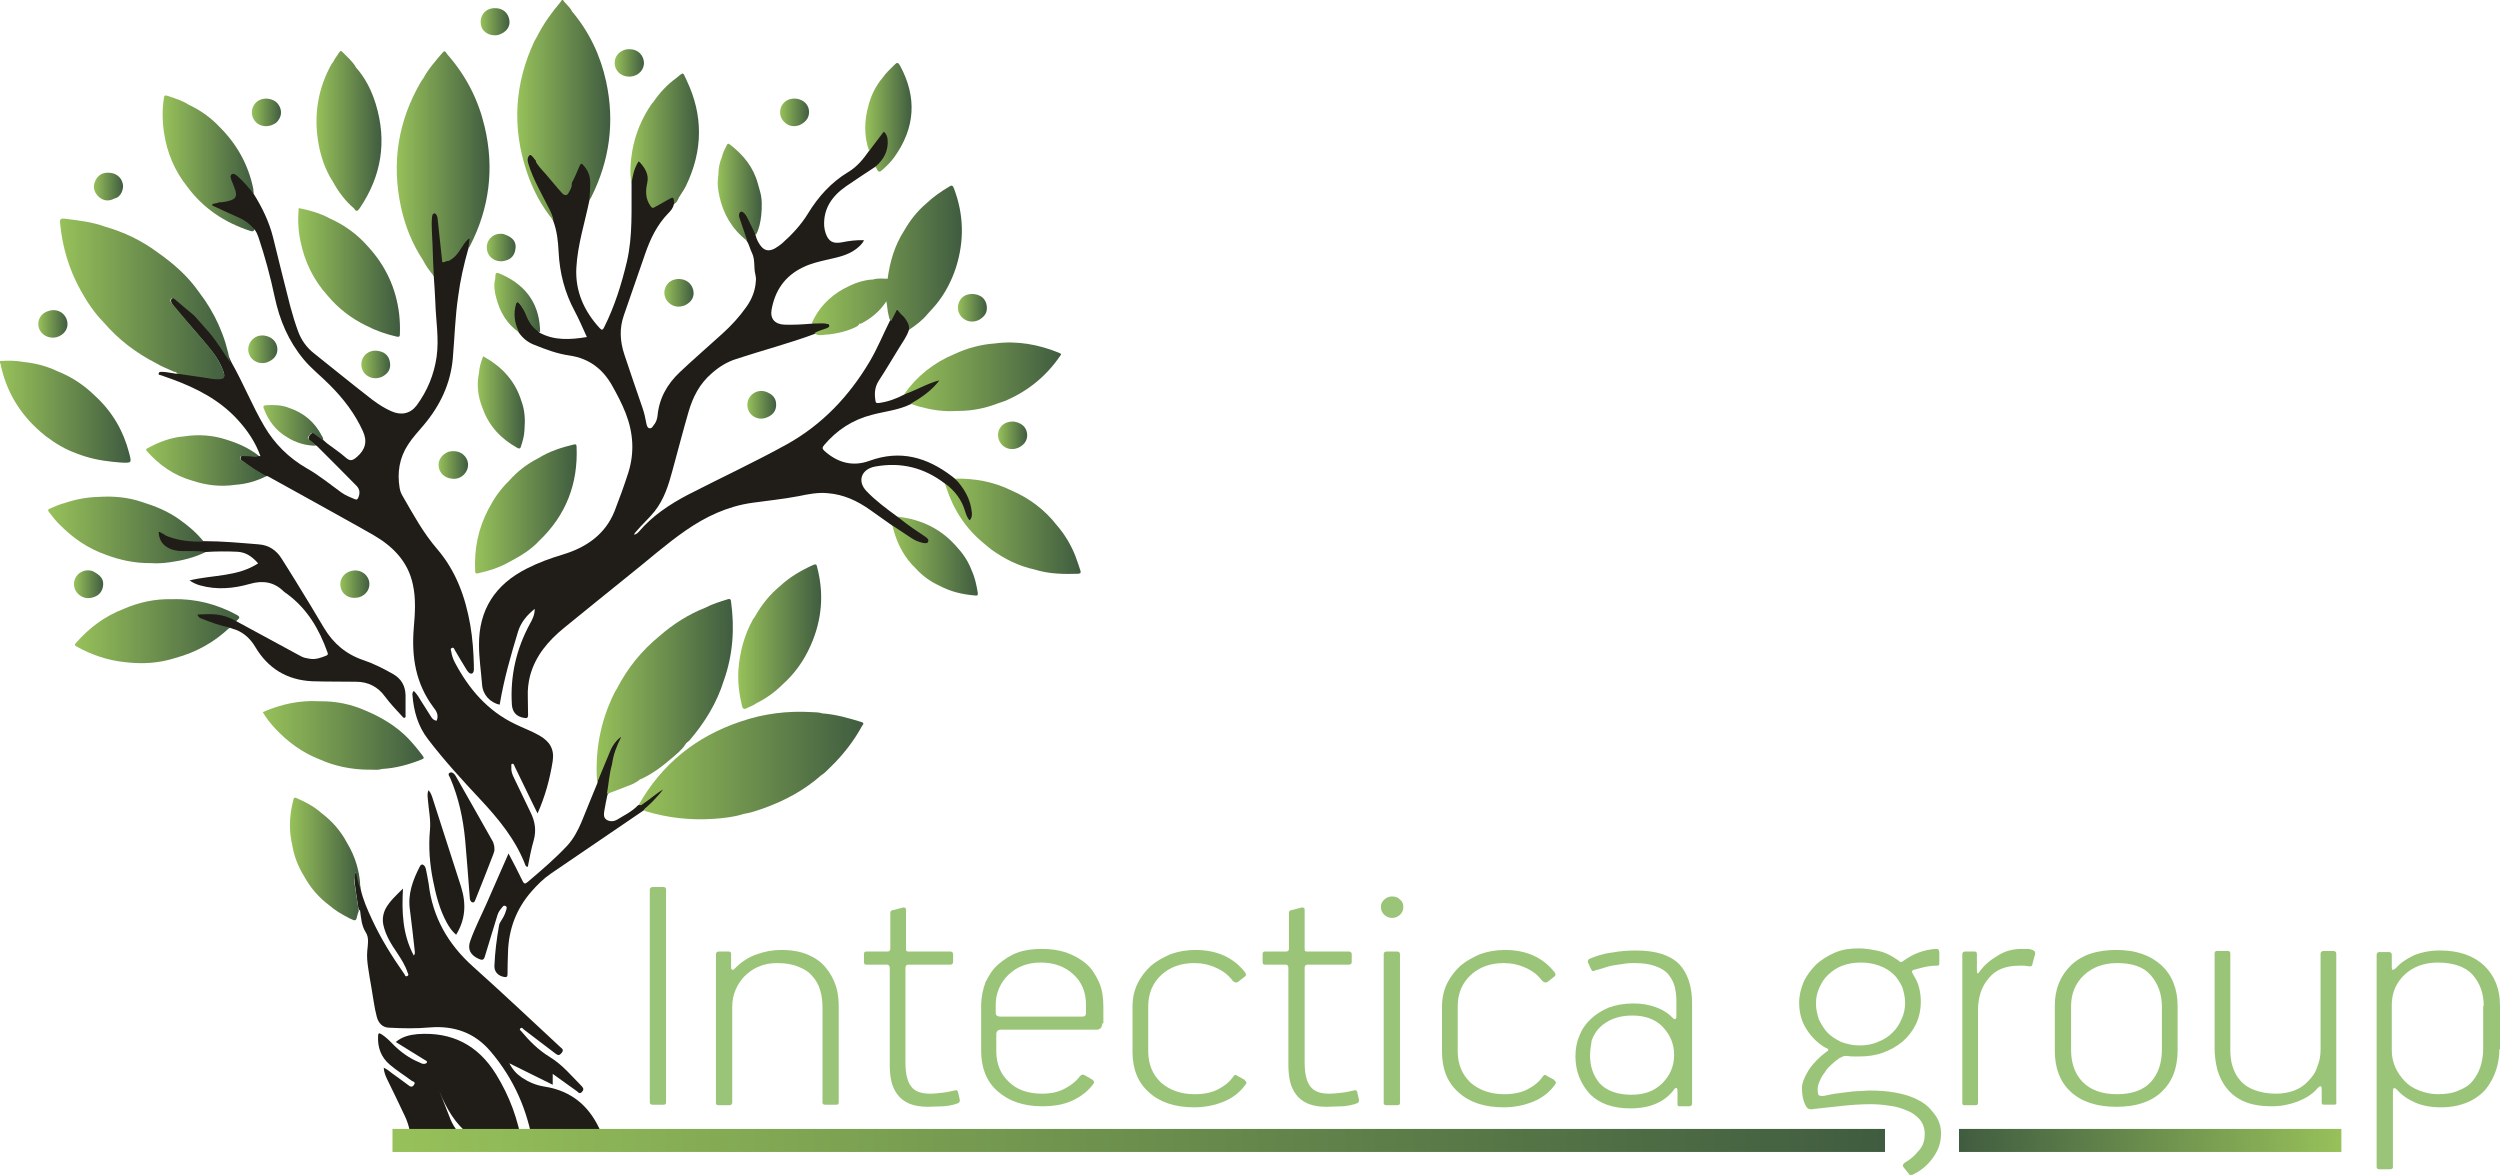 <svg width="200" height="94" viewBox="0 0 200 94" fill="none" xmlns="http://www.w3.org/2000/svg">
<path d="M42.903 12.889C43.601 13.719 44.32 14.549 45.019 15.379C45.204 15.597 45.347 15.597 45.45 15.32C45.532 15.142 45.594 14.944 45.676 14.766C45.779 14.193 46.067 13.699 46.334 13.185C46.457 12.928 46.642 13.066 46.765 13.205C47.094 13.561 47.279 13.976 47.32 14.45C47.361 14.984 47.361 15.498 47.156 16.012C46.786 17.811 46.211 19.57 46.108 21.408C46.005 23.267 46.704 24.868 47.977 26.251C48.162 26.449 48.224 26.39 48.327 26.192C49.169 24.512 49.724 22.733 50.155 20.914C50.628 18.858 50.505 16.763 50.525 14.687C50.464 14.134 50.587 13.6 50.875 13.106C51.039 12.849 51.121 12.809 51.327 13.027C51.758 13.501 52.025 14.035 51.861 14.707C51.737 15.241 51.717 15.755 51.984 16.249C52.046 16.368 52.107 16.506 52.292 16.506C52.683 16.328 53.032 16.071 53.422 15.873C53.566 15.794 53.731 15.636 53.874 15.794C53.998 15.933 54.08 16.13 53.916 16.328C53.854 16.625 53.669 16.862 53.464 17.059C52.559 17.988 52.025 19.115 51.614 20.301C51.039 21.942 50.484 23.583 49.909 25.224C49.539 26.271 49.601 27.319 49.95 28.367C50.423 29.79 50.916 31.233 51.409 32.656C51.553 33.071 51.635 33.486 51.717 33.921C51.758 34.06 51.779 34.218 51.943 34.257C52.128 34.297 52.21 34.139 52.292 34.02C52.477 33.803 52.559 33.566 52.6 33.289C52.724 31.885 53.361 30.739 54.388 29.77C55.498 28.722 56.669 27.714 57.799 26.686C58.518 26.034 59.155 25.342 59.71 24.551C60.162 23.919 60.429 23.227 60.47 22.456C60.49 22.298 60.47 22.14 60.429 21.962C60.285 21.408 60.429 20.796 60.162 20.242C59.997 19.926 59.936 19.55 59.73 19.254C59.401 18.661 59.196 18.028 59.032 17.376C58.99 17.198 59.011 17 59.175 16.901C59.381 16.783 59.545 16.941 59.627 17.079C59.997 17.613 60.306 18.186 60.449 18.819C60.511 19.096 60.634 19.352 60.799 19.59C61.107 20.044 61.477 20.143 61.97 19.886C62.175 19.768 62.381 19.629 62.566 19.471C63.367 18.759 64.086 17.988 64.641 17.079C65.463 15.735 66.49 14.588 67.867 13.758C68.565 13.343 69.079 12.711 69.531 12.058C69.716 11.544 70.147 11.169 70.435 10.714C70.497 10.615 70.579 10.497 70.743 10.516C70.928 10.576 70.99 10.734 71.051 10.892C71.298 11.584 70.846 12.889 70.23 13.284C70.168 13.323 70.106 13.343 70.024 13.343C69.243 13.857 68.463 14.371 67.682 14.905C66.552 15.695 65.853 16.704 65.935 18.107C65.956 18.305 65.997 18.503 66.059 18.68C66.285 19.313 66.634 19.511 67.312 19.392C67.908 19.273 68.483 19.194 69.12 19.214C68.976 19.53 68.73 19.728 68.483 19.926C67.826 20.42 67.045 20.578 66.264 20.756C65.566 20.914 64.867 21.072 64.23 21.389C62.751 22.1 61.99 23.286 61.723 24.789C61.6 25.52 62.011 25.955 62.792 25.975C63.49 25.994 64.209 25.955 64.908 25.896C65.36 25.738 65.833 25.757 66.285 25.896C66.511 26.113 66.326 26.251 66.141 26.35C65.853 26.508 65.504 26.568 65.196 26.706C63.12 27.477 60.983 28.03 58.888 28.722C58.148 28.96 57.511 29.355 56.936 29.869C55.97 30.699 55.436 31.747 55.087 32.933C54.635 34.495 54.224 36.076 53.792 37.657C53.484 38.804 53.135 39.931 52.374 40.899C51.922 41.473 51.368 41.947 50.895 42.52C50.834 42.599 50.751 42.659 50.731 42.777C50.916 42.738 51.039 42.619 51.142 42.501C52.21 41.255 53.546 40.366 55.005 39.595C57.655 38.231 60.347 36.985 62.956 35.542C65.791 33.961 67.928 31.688 69.552 28.96C70.189 27.892 70.641 26.765 71.195 25.658C71.339 25.421 71.421 25.144 71.565 24.907C71.668 24.729 71.791 24.71 71.935 24.848C72.099 25.006 72.264 25.144 72.407 25.322C72.633 25.639 72.921 25.935 72.716 26.39C72.551 26.924 72.202 27.378 71.914 27.853C71.38 28.722 70.867 29.592 70.312 30.442C69.963 30.976 69.942 31.51 70.045 32.103C70.086 32.281 70.189 32.241 70.312 32.241C71.031 32.142 71.688 31.905 72.325 31.569C72.921 31.154 73.64 30.956 74.277 30.64C74.462 30.541 74.647 30.462 74.853 30.403C74.955 30.363 75.079 30.324 75.161 30.422C75.243 30.541 75.161 30.64 75.079 30.739C74.709 31.154 74.277 31.529 73.805 31.846C73.496 32.043 73.229 32.281 72.839 32.34C71.873 32.814 70.764 32.913 69.736 33.19C68.195 33.585 66.942 34.416 65.935 35.602C65.791 35.779 65.75 35.878 65.935 36.056C66.983 37.005 68.195 37.361 69.552 36.867C72.038 35.957 74.174 36.59 76.168 38.112C76.25 38.171 76.332 38.25 76.414 38.31C77.257 38.922 77.606 39.812 77.811 40.761C77.852 40.998 77.914 41.216 77.791 41.453C77.668 41.71 77.524 41.73 77.339 41.492C77.236 41.354 77.174 41.196 77.133 41.038C76.928 40.286 76.558 39.654 75.962 39.12C75.818 38.982 75.716 38.824 75.592 38.685C73.948 37.42 72.099 36.946 70.024 37.321C68.915 37.519 68.545 38.488 69.326 39.298C70.065 40.069 70.928 40.702 71.791 41.334C71.956 41.394 72.12 41.473 72.264 41.591C72.818 42.026 73.414 42.421 73.99 42.817C74.174 42.955 74.421 43.093 74.298 43.35C74.174 43.608 73.887 43.509 73.64 43.469C73.312 43.39 73.003 43.232 72.736 43.034C72.284 42.698 71.73 42.501 71.38 42.046C70.784 41.631 70.189 41.196 69.593 40.781C68.586 40.069 67.497 39.555 66.223 39.456C65.422 39.377 64.641 39.535 63.881 39.694C62.648 39.931 61.395 40.049 60.162 40.227C58.21 40.504 56.484 41.314 54.881 42.421C53.279 43.528 51.82 44.833 50.299 46.039C48.553 47.442 46.827 48.846 45.101 50.249C43.848 51.277 42.841 52.463 42.409 54.045C42.266 54.598 42.204 55.152 42.224 55.725C42.245 56.2 42.224 56.694 42.245 57.168C42.266 57.445 42.122 57.484 41.896 57.425C41.32 57.326 40.992 56.971 40.95 56.377C40.807 54.084 41.3 51.93 42.389 49.913C42.594 49.558 42.779 49.182 42.779 48.708C42.142 49.221 41.67 49.795 41.444 50.526C40.868 52.424 40.314 54.341 39.985 56.318C39.985 56.338 39.964 56.358 39.964 56.377C39.225 56.2 38.629 55.606 38.567 54.776C38.485 53.709 38.321 52.661 38.321 51.594C38.3 48.806 39.594 46.77 42.142 45.485C43.067 45.011 44.053 44.655 45.039 44.359C46.93 43.785 48.429 42.738 49.169 40.88C49.56 39.871 49.929 38.863 50.258 37.835C50.772 36.214 50.669 34.633 50.053 33.051C49.745 32.261 49.354 31.529 48.943 30.798C48.203 29.513 47.135 28.683 45.594 28.446C44.587 28.307 43.642 27.951 42.718 27.576C42.204 27.378 41.813 27.042 41.505 26.607C40.93 25.915 40.909 25.144 41.156 24.334C41.361 24.077 41.403 24.077 41.608 24.314C41.793 24.532 41.937 24.769 42.06 25.026C42.286 25.56 42.533 26.073 43.026 26.429C43.087 26.469 43.087 26.548 43.149 26.607C44.341 27.26 45.615 27.18 46.95 26.963C46.621 26.251 46.334 25.56 45.984 24.907C45.183 23.425 44.772 21.843 44.69 20.163C44.649 19.333 44.567 18.483 44.258 17.672C43.848 16.644 43.231 15.695 42.759 14.687C42.512 14.173 42.327 13.62 42.142 13.066C42.142 13.047 42.122 13.027 42.122 13.007C42.06 12.75 42.163 12.434 42.348 12.394C42.594 12.355 42.697 12.572 42.82 12.73C42.882 12.77 42.903 12.829 42.903 12.889Z" fill="#201C17"/>
<path d="M25.868 35.206C25.971 35.285 26.053 35.384 26.156 35.463C26.649 35.839 27.163 36.175 27.615 36.57C27.985 36.906 28.17 36.886 28.56 36.55C29.238 35.957 29.402 35.305 29.032 34.495C28.396 33.091 27.471 31.885 26.361 30.778C25.683 30.086 24.903 29.493 24.286 28.742C23.074 27.279 22.375 25.619 21.985 23.8C21.636 22.16 21.204 20.538 20.67 18.957C20.588 18.74 20.506 18.522 20.341 18.344C20.321 18.344 20.28 18.325 20.28 18.325C19.499 17.494 18.369 17.237 17.403 16.723C17.239 16.625 16.93 16.605 16.951 16.367C16.972 16.13 17.28 16.19 17.465 16.13C17.485 16.13 17.506 16.11 17.526 16.11C17.814 16.071 18.102 16.032 18.389 15.952C18.759 15.834 18.862 15.636 18.759 15.28C18.677 14.964 18.513 14.668 18.43 14.351C18.389 14.173 18.369 13.995 18.533 13.877C18.698 13.758 18.882 13.857 19.006 13.976C19.519 14.43 20.012 14.885 20.3 15.518C20.978 16.605 21.533 17.751 21.841 18.977C22.293 20.815 22.745 22.654 23.218 24.492C23.403 25.184 23.608 25.856 23.855 26.528C24.122 27.24 24.553 27.833 25.17 28.307C26.711 29.533 28.231 30.778 29.793 31.984C30.265 32.34 30.758 32.656 31.293 32.893C32.073 33.249 32.813 33.111 33.327 32.439C34.19 31.272 34.724 29.968 34.929 28.544C35.135 27.082 34.868 25.639 34.827 24.195C34.806 23.504 34.745 22.812 34.703 22.12C34.539 21.744 34.56 21.329 34.56 20.934C34.498 19.886 34.477 18.858 34.416 17.811C34.395 17.633 34.457 17.455 34.498 17.297C34.539 17.158 34.601 17.04 34.765 17.04C34.909 17.04 35.012 17.139 35.053 17.277C35.176 17.554 35.155 17.85 35.197 18.147C35.279 18.918 35.361 19.689 35.443 20.44C35.464 20.598 35.402 20.815 35.69 20.835C36.101 20.776 36.347 20.499 36.573 20.202C36.779 19.945 36.943 19.689 37.128 19.412C37.21 19.313 37.292 19.194 37.395 19.115C37.457 19.076 37.518 19.036 37.6 19.056C37.662 19.096 37.662 19.174 37.662 19.254C37.642 19.491 37.518 19.708 37.457 19.926C37.107 21.171 36.82 22.416 36.655 23.701C36.409 25.342 36.368 27.022 36.224 28.683C36.039 30.699 35.217 32.439 33.902 34C33.471 34.514 33.019 34.989 32.649 35.562C31.95 36.629 31.765 37.796 31.971 39.041C32.012 39.278 32.094 39.496 32.217 39.693C33.06 41.156 33.861 42.639 34.991 43.944C36.491 45.703 37.231 47.778 37.621 49.992C37.806 51.08 37.888 52.187 37.909 53.274C37.909 53.333 37.909 53.392 37.909 53.452C37.929 53.63 37.888 53.847 37.744 53.887C37.58 53.926 37.436 53.748 37.333 53.59C37.005 53.056 36.696 52.542 36.388 52.009C36.347 51.93 36.306 51.772 36.162 51.831C35.998 51.89 36.08 52.028 36.101 52.127C36.142 52.424 36.244 52.72 36.388 52.997C37.498 55.092 38.977 56.852 41.196 57.919C41.833 58.236 42.511 58.473 43.128 58.828C43.97 59.303 44.36 59.916 44.217 60.884C43.99 62.308 43.621 63.691 43.004 65.075C42.819 64.68 42.634 64.344 42.47 63.988C42.039 63.098 41.607 62.209 41.176 61.319C41.135 61.24 41.114 61.082 40.991 61.102C40.847 61.122 40.929 61.28 40.908 61.379C40.888 61.636 40.95 61.853 41.052 62.09C41.525 63.039 41.956 64.008 42.429 64.957C42.799 65.688 42.922 66.419 42.696 67.23C42.491 67.922 42.367 68.633 42.224 69.345C42.059 69.345 42.039 69.226 41.998 69.127C41.217 67.131 39.881 65.51 38.422 63.948C36.964 62.387 35.525 60.825 34.231 59.125C33.429 58.077 33.101 56.891 32.998 55.626C32.977 55.508 32.998 55.389 33.101 55.27C33.347 55.508 33.512 55.784 33.676 56.061C33.943 56.476 34.21 56.891 34.477 57.326C34.58 57.504 34.703 57.623 34.929 57.662C35.114 57.247 34.929 56.891 34.683 56.595C33.245 54.677 32.916 52.542 33.101 50.249C33.203 49.063 33.286 47.877 33.019 46.711C32.628 44.932 31.457 43.726 29.895 42.817C28.17 41.828 26.423 40.88 24.697 39.911C23.608 39.298 22.499 38.705 21.41 38.092C21.163 38.112 20.999 37.954 20.814 37.855C20.321 37.598 19.889 37.262 19.437 36.926C19.314 36.847 19.191 36.748 19.252 36.59C19.314 36.412 19.478 36.412 19.643 36.392C20.054 36.353 20.424 36.491 20.834 36.491C20.444 35.384 19.787 34.415 18.985 33.546C17.547 31.984 15.698 31.035 13.684 30.304C13.417 30.205 13.15 30.126 12.903 30.027C12.821 29.988 12.657 30.027 12.698 29.869C12.718 29.73 12.862 29.75 12.965 29.75C13.294 29.75 13.581 29.829 13.91 29.869C14.013 29.889 14.136 29.908 14.239 29.908C14.753 29.81 15.225 29.968 15.718 30.027C16.253 30.086 16.787 30.165 17.3 30.244C17.383 30.264 17.465 30.264 17.547 30.264C17.896 30.244 17.999 30.126 17.896 29.79C17.691 29.197 17.383 28.643 16.992 28.149C16.068 26.983 15.04 25.856 14.075 24.729C13.951 24.591 13.828 24.433 13.746 24.275C13.684 24.136 13.623 23.998 13.766 23.879C13.91 23.761 14.075 23.84 14.198 23.939C14.691 24.373 15.225 24.769 15.698 25.223C16.622 26.172 17.465 27.2 18.163 28.307C18.307 28.544 18.43 28.762 18.533 29.019C19.478 30.679 20.177 32.458 21.143 34.099C21.965 35.503 23.095 36.629 24.533 37.46C25.519 38.013 26.402 38.745 27.307 39.397C27.635 39.634 28.005 39.773 28.375 39.931C28.56 40.01 28.601 39.931 28.663 39.812C28.806 39.476 28.806 39.16 28.519 38.863C27.471 37.796 26.423 36.748 25.355 35.681C25.17 35.602 25.047 35.424 24.861 35.325C24.636 35.167 24.636 34.989 24.8 34.791C24.964 34.574 25.149 34.574 25.355 34.712C25.457 34.87 25.704 34.989 25.868 35.206Z" fill="#201C17"/>
<path d="M28.848 71.104C29.033 71.954 29.382 72.745 29.752 73.536C30.471 75.097 31.375 76.541 32.361 77.944C32.403 78.023 32.423 78.162 32.587 78.082C32.731 78.003 32.649 77.904 32.608 77.806C32.423 77.232 32.094 76.719 31.766 76.224C31.293 75.532 30.861 74.841 30.677 74.03C30.574 73.575 30.636 73.121 30.841 72.706C31.17 72.093 31.683 71.638 32.238 71.085C32.135 72.963 32.197 74.742 33.101 76.442C33.224 76.303 33.183 76.204 33.183 76.106C33.06 74.999 32.937 73.892 32.793 72.785C32.608 71.539 33.019 70.413 33.594 69.306C33.635 69.227 33.718 69.128 33.82 69.167C33.964 69.227 34.026 69.365 34.067 69.503C34.149 69.899 34.231 70.314 34.293 70.709C34.601 73.338 35.813 75.513 37.847 77.331C40.21 79.446 42.511 81.621 44.833 83.775C44.977 83.894 45.121 83.993 44.936 84.23C44.751 84.448 44.648 84.448 44.443 84.29C43.6 83.637 42.737 83.005 41.895 82.352C41.833 82.293 41.751 82.155 41.628 82.273C41.525 82.372 41.648 82.431 41.71 82.51C42.368 83.301 43.087 84.013 43.991 84.566C44.998 85.179 45.737 86.088 46.559 86.919C46.703 87.077 46.703 87.215 46.539 87.373C46.354 87.551 46.251 87.373 46.148 87.294C45.511 86.84 44.874 86.385 44.217 85.91C44.217 86.207 44.217 86.464 44.217 86.78C43.046 86.207 41.936 85.653 40.745 85.061C41.012 85.574 41.34 85.93 41.751 86.207C42.285 86.563 42.881 86.82 43.518 86.919C45.861 87.274 47.278 88.638 48.121 90.674C48.244 90.971 48.367 91.287 48.491 91.584C48.511 91.623 48.511 91.663 48.47 91.702C48.367 91.762 48.244 91.781 48.121 91.781C47.011 91.781 45.902 91.801 44.792 91.781C44.237 91.801 43.683 91.781 43.128 91.781C42.943 91.781 42.758 91.801 42.655 91.604C42.203 88.816 41.114 86.306 39.245 84.112C37.991 82.629 36.347 82.036 34.395 82.194C33.307 82.293 32.197 82.273 31.108 82.214C30.574 82.194 30.266 81.819 30.142 81.344C29.937 80.573 29.855 79.782 29.711 78.992C29.608 78.458 29.526 77.904 29.444 77.371C29.382 76.936 29.341 76.521 29.382 76.066C29.423 75.572 29.547 75.018 29.259 74.584C28.91 74.03 28.889 73.437 28.807 72.844C28.663 72.765 28.663 72.607 28.642 72.468C28.54 71.856 28.457 71.223 28.375 70.61C28.375 70.531 28.355 70.452 28.375 70.373C28.416 70.156 28.293 69.918 28.519 69.74C28.725 69.839 28.704 70.037 28.725 70.195C28.725 70.492 28.807 70.808 28.848 71.104Z" fill="#201C17"/>
<path d="M32.855 91.584C32.896 90.773 32.731 90.002 32.382 89.271C31.91 88.282 31.437 87.274 30.944 86.286C30.821 86.009 30.718 85.752 30.697 85.416C30.964 85.535 31.17 85.713 31.375 85.871C31.807 86.187 32.238 86.484 32.649 86.8C32.814 86.938 32.978 87.017 33.122 86.78C33.286 86.543 33.019 86.523 32.937 86.464C32.362 86.029 31.745 85.653 31.19 85.179C30.471 84.566 30.204 83.795 30.245 82.886C30.245 82.649 30.328 82.609 30.533 82.748C30.862 82.965 31.129 83.222 31.396 83.499C32.012 84.131 32.731 84.665 33.574 85.001C33.656 85.041 33.718 85.08 33.8 85.1C33.923 85.12 34.087 85.12 34.149 85.001C34.211 84.882 34.046 84.843 33.964 84.784C33.204 84.309 32.444 83.855 31.663 83.36C32.177 82.925 32.773 82.787 33.41 82.728C36.183 82.53 38.258 83.637 39.676 85.93C40.765 87.689 41.464 89.587 41.772 91.603C41.731 91.722 41.608 91.762 41.505 91.762C40.889 91.762 40.272 91.841 39.676 91.702C39.101 91.485 38.464 91.406 37.95 91.07C36.738 90.279 35.978 89.152 35.403 87.887C35.218 87.472 35.074 87.057 34.868 86.662C35.053 87.017 35.197 87.393 35.341 87.769C35.587 88.362 35.793 88.955 36.039 89.548C36.348 90.279 36.841 90.872 37.498 91.347C37.621 91.426 37.868 91.485 37.704 91.742C37.56 91.821 37.395 91.801 37.231 91.801C35.937 91.801 34.642 91.801 33.348 91.801C33.204 91.762 32.957 91.821 32.855 91.584Z" fill="#201C17"/>
<path d="M18.903 49.696C20.629 50.625 22.355 51.574 24.081 52.503C24.287 52.621 24.533 52.661 24.78 52.701C25.252 52.78 25.684 52.621 26.115 52.444C26.259 52.384 26.238 52.305 26.197 52.187C25.54 50.348 24.595 48.708 22.951 47.502C22.869 47.442 22.766 47.383 22.684 47.304C21.924 46.553 21.02 46.414 19.992 46.711C18.677 47.087 17.342 47.205 16.006 46.83C15.719 46.751 15.451 46.632 15.164 46.434C17.013 45.98 18.985 46.157 20.65 45.07C20.218 44.576 19.705 44.181 19.006 44.141C18.164 44.102 17.301 44.102 16.458 44.161C15.575 44.2 14.691 44.279 13.808 44.062C13.212 43.904 12.822 43.528 12.637 42.955C12.595 42.817 12.493 42.639 12.637 42.52C12.78 42.402 12.924 42.54 13.068 42.599C13.89 43.074 14.815 43.133 15.739 43.192C15.924 43.212 16.109 43.192 16.273 43.291C17.753 43.291 19.212 43.429 20.691 43.548C21.513 43.607 22.109 44.023 22.52 44.675C22.91 45.268 23.28 45.901 23.67 46.513C24.43 47.759 25.191 48.984 25.93 50.249C26.67 51.475 27.677 52.345 29.095 52.819C29.916 53.096 30.677 53.491 31.416 53.906C32.094 54.282 32.423 54.855 32.444 55.606C32.444 56.14 32.444 56.654 32.444 57.188C32.444 57.267 32.485 57.386 32.361 57.425C32.259 57.445 32.218 57.346 32.156 57.287C31.683 56.773 31.211 56.279 30.8 55.725C30.245 54.954 29.464 54.539 28.478 54.539C27.307 54.519 26.136 54.539 24.965 54.499C22.951 54.401 21.451 53.471 20.444 51.791C20.075 51.159 19.581 50.664 18.883 50.388C18.718 50.328 18.554 50.289 18.41 50.23C18.081 50.328 17.773 50.21 17.486 50.111C17.034 49.973 16.581 49.815 16.15 49.637C16.027 49.577 15.903 49.538 15.821 49.419C15.678 49.241 15.719 49.083 15.965 49.083C16.931 49.024 17.876 49.024 18.739 49.518C18.801 49.538 18.862 49.597 18.903 49.696Z" fill="#201C17"/>
<path d="M51.059 64.403C51.223 64.423 51.306 64.304 51.408 64.225C51.984 63.81 52.538 63.375 53.114 62.94C53.216 63.138 53.093 63.257 52.99 63.375C52.518 63.889 52.066 64.403 51.511 64.818C49.025 66.518 46.539 68.199 44.053 69.899C43.477 70.294 42.984 70.788 42.532 71.302C41.299 72.706 40.703 74.327 40.642 76.126C40.621 76.738 40.601 77.351 40.601 77.944C40.601 78.142 40.539 78.181 40.354 78.162C39.861 78.082 39.532 77.746 39.553 77.272C39.594 76.185 39.738 75.098 39.923 74.03C39.943 73.852 40.087 73.694 40.169 73.536C40.334 73.279 40.436 73.022 40.519 72.725C40.539 72.627 40.56 72.547 40.457 72.488C40.334 72.429 40.272 72.449 40.19 72.567C40.025 72.765 39.882 72.943 39.799 73.2C39.471 74.307 39.121 75.394 38.793 76.501C38.711 76.798 38.587 76.837 38.32 76.719C37.642 76.422 37.375 75.948 37.621 75.275C37.991 74.228 38.505 73.239 38.957 72.212C39.512 70.907 40.108 69.622 40.683 68.278C41.073 69.029 41.443 69.721 41.792 70.452C41.916 70.709 41.998 70.749 42.224 70.551C43.313 69.622 44.402 68.693 45.368 67.665C45.881 67.111 46.23 66.439 46.518 65.767C46.95 64.719 47.361 63.672 47.792 62.644C47.813 62.308 47.956 62.011 48.08 61.715C48.429 60.904 48.655 60.015 49.251 59.303C49.374 59.145 49.518 58.868 49.703 58.967C49.929 59.086 49.662 59.323 49.6 59.481C49.374 60.054 49.169 60.628 49.066 61.24C48.963 61.774 48.881 62.308 48.799 62.861C48.758 63.118 48.758 63.375 48.593 63.593C48.511 64.008 48.408 64.443 48.347 64.858C48.306 65.115 48.265 65.392 48.511 65.57C48.778 65.747 49.107 65.728 49.374 65.57C49.95 65.214 50.586 64.917 51.059 64.403Z" fill="#201C17"/>
<path d="M34.272 63.217C34.436 63.375 34.498 63.553 34.559 63.711C35.34 66.123 36.1 68.514 36.881 70.926C37.333 72.369 37.21 73.595 36.491 74.781C36.162 74.504 35.936 74.168 35.731 73.793C35.155 72.725 34.868 71.579 34.642 70.432C34.375 69.108 34.272 67.763 34.395 66.419C34.477 65.589 34.292 64.778 34.231 63.968C34.21 63.731 34.169 63.474 34.272 63.217Z" fill="#201C17"/>
<path d="M39.553 67.902C39.573 68.06 39.511 68.218 39.45 68.376C38.998 69.543 38.546 70.709 38.073 71.875C38.011 72.013 37.97 72.231 37.806 72.191C37.642 72.152 37.58 71.974 37.58 71.796C37.457 70.254 37.354 68.712 37.21 67.17C37.046 65.47 36.697 63.83 36.019 62.248C35.957 62.11 35.772 61.912 35.998 61.813C36.162 61.734 36.347 61.892 36.45 62.07C37.457 63.83 38.443 65.589 39.45 67.368C39.511 67.526 39.553 67.704 39.553 67.902Z" fill="#201C17"/>
<path d="M38.772 10.141C38.279 8.026 37.313 6.109 35.854 4.428C35.793 4.349 35.731 4.29 35.69 4.211C35.608 4.073 35.525 4.073 35.423 4.191C34.847 4.863 34.252 5.535 33.841 6.306C33.8 6.366 33.738 6.425 33.697 6.504C31.848 9.647 31.313 13.008 32.074 16.546C32.402 18.068 32.978 19.511 33.841 20.816C34.067 21.27 34.375 21.686 34.704 22.081C34.663 21.231 34.621 20.381 34.601 19.531C34.58 18.819 34.498 18.108 34.56 17.396C34.58 17.258 34.601 17.06 34.745 17.06C34.889 17.06 34.95 17.238 34.991 17.376C35.012 17.416 34.991 17.475 35.012 17.515C35.135 18.661 35.258 19.827 35.382 20.974C35.546 20.994 35.649 20.934 35.752 20.875C35.895 20.915 35.998 20.816 36.121 20.737C36.409 20.559 36.614 20.282 36.799 20.005C37.025 19.689 37.19 19.313 37.58 19.037C37.539 19.353 37.498 19.63 37.457 19.887C37.519 19.808 37.58 19.709 37.621 19.63C39.162 16.625 39.553 13.442 38.772 10.141Z" fill="url(#paint0_linear)"/>
<path d="M48.49 6.523C48.038 4.448 47.155 2.57 45.758 0.909C45.593 0.553 45.244 0.316 45.038 0C45.018 0 44.997 0 44.956 0C44.915 0.059 44.853 0.138 44.812 0.198C44.093 1.048 43.456 1.937 42.963 2.926C42.901 3.044 42.819 3.163 42.758 3.281C41.155 6.701 40.95 10.18 42.141 13.739C42.614 15.162 43.312 16.486 44.278 17.653C44.237 17.317 44.093 17.02 43.949 16.724C43.353 15.537 42.655 14.371 42.264 13.086C42.182 12.79 42.182 12.572 42.408 12.375C42.634 12.473 42.696 12.691 42.86 12.829C42.86 12.968 42.943 13.066 43.025 13.185C43.23 13.462 43.477 13.719 43.703 13.976C44.114 14.45 44.504 14.944 44.936 15.419C45.141 15.656 45.346 15.676 45.47 15.458C45.614 15.201 45.778 14.964 45.737 14.648C46.004 14.193 46.168 13.699 46.394 13.225C46.477 13.066 46.538 13.066 46.641 13.185C46.99 13.561 47.196 13.995 47.216 14.509C47.237 15.004 47.175 15.478 47.155 15.972C47.196 15.913 47.257 15.834 47.298 15.775C48.778 12.829 49.189 9.745 48.49 6.523Z" fill="url(#paint1_linear)"/>
<path d="M6.452 23.227C6.965 24.156 7.541 25.026 8.301 25.797C9.472 27.161 10.869 28.229 12.492 29.059C12.944 29.336 13.438 29.514 13.91 29.731C13.992 29.77 14.157 29.731 14.136 29.889C14.855 29.988 15.595 30.107 16.314 30.205C16.725 30.265 17.116 30.363 17.547 30.344C17.917 30.324 18.02 30.186 17.917 29.849C17.794 29.454 17.609 29.079 17.403 28.723C16.848 27.794 16.068 27.023 15.369 26.192C14.835 25.56 14.301 24.927 13.766 24.275C13.684 24.176 13.561 24.018 13.705 23.899C13.849 23.781 13.972 23.939 14.075 24.018C14.568 24.433 15.061 24.848 15.554 25.263C15.944 25.698 16.335 26.153 16.725 26.588C17.362 27.339 17.855 28.169 18.41 28.98C18.04 26.904 17.198 25.026 15.903 23.346C15.02 22.081 13.869 21.073 12.595 20.183C11.321 19.234 9.904 18.562 8.383 18.127C7.356 17.752 6.267 17.633 5.178 17.495C4.829 17.455 4.767 17.574 4.808 17.87C4.993 19.788 5.527 21.567 6.452 23.227Z" fill="url(#paint2_linear)"/>
<path d="M45.901 35.562C44.894 35.799 43.929 36.116 43.045 36.669C42.141 37.124 41.36 37.737 40.703 38.488C40.025 39.14 39.511 39.891 39.08 40.721C38.258 42.263 37.929 43.924 38.011 45.644C38.011 45.802 38.011 45.92 38.258 45.861C39.141 45.663 40.004 45.387 40.785 44.932C41.648 44.477 42.47 43.983 43.127 43.272C45.305 41.196 46.251 38.666 46.127 35.74C46.127 35.542 46.045 35.523 45.901 35.562Z" fill="url(#paint3_linear)"/>
<path d="M9.02 36.946C9.246 36.966 9.451 36.985 9.677 37.005C10.54 37.045 10.54 37.045 10.335 36.254C9.883 34.495 8.999 32.953 7.623 31.688C6.76 30.838 5.774 30.166 4.623 29.711C3.76 29.296 2.856 29.058 1.911 28.96C1.274 28.841 0.637 28.841 0 28.881C0 28.92 0 28.979 0 29.019C0.021 29.078 0.062 29.138 0.062 29.217C0.514 31.312 1.562 33.071 3.205 34.514C3.349 34.633 3.513 34.771 3.657 34.89C4.418 35.463 5.219 35.957 6.123 36.274C7.068 36.649 8.034 36.847 9.02 36.946Z" fill="url(#paint4_linear)"/>
<path d="M60.386 49.34C60.345 49.4 60.284 49.479 60.243 49.538C59.544 50.803 59.174 52.167 59.072 53.61C59.01 54.579 59.133 55.528 59.359 56.477C59.421 56.714 59.523 56.773 59.749 56.654C59.996 56.516 60.284 56.437 60.51 56.259C61.27 55.884 61.969 55.389 62.564 54.796C63.571 53.907 64.311 52.859 64.845 51.653C65.749 49.637 65.934 47.542 65.379 45.407C65.338 45.268 65.359 45.071 65.071 45.189C64.105 45.624 63.181 46.158 62.4 46.889C61.578 47.561 60.921 48.392 60.386 49.34Z" fill="url(#paint5_linear)"/>
<path d="M12.101 45.05C12.574 45.09 13.047 45.05 13.519 44.991C14.547 44.853 15.533 44.616 16.457 44.161C15.8 44.042 15.143 44.102 14.485 44.082C13.396 44.042 12.718 43.469 12.697 42.56C12.841 42.52 12.923 42.698 13.067 42.698C13.17 42.817 13.314 42.856 13.437 42.916C14.362 43.271 15.327 43.35 16.293 43.331C15.718 42.599 15.019 42.026 14.259 41.492C13.375 40.88 12.41 40.484 11.382 40.168C10.252 39.773 9.061 39.674 7.869 39.753C6.944 39.773 6.04 39.95 5.157 40.247C4.746 40.346 4.397 40.524 4.006 40.682C3.801 40.761 3.821 40.84 3.945 40.998C4.212 41.354 4.499 41.71 4.828 42.026C5.855 43.054 7.047 43.884 8.465 44.378C9.615 44.813 10.828 45.07 12.101 45.05Z" fill="url(#paint6_linear)"/>
<path d="M18.965 49.202C17.362 48.332 15.636 47.877 13.787 47.937C12.431 47.897 11.136 48.174 9.904 48.708C8.363 49.301 7.109 50.25 6.061 51.455C5.917 51.614 6.02 51.653 6.144 51.732C7.356 52.404 8.65 52.839 10.047 52.978C11.403 53.136 12.718 53.057 14.013 52.642C15.698 52.187 17.157 51.376 18.389 50.19C17.609 50.072 16.869 49.775 16.15 49.498C15.985 49.439 15.841 49.36 15.8 49.162C17.033 49.103 17.752 49.064 18.924 49.696C18.965 49.538 19.376 49.439 18.965 49.202Z" fill="url(#paint7_linear)"/>
<path d="M32.649 59.066C31.704 58.097 30.553 57.405 29.3 56.871C28.108 56.338 26.875 56.081 25.56 56.101C23.978 56.002 22.478 56.338 21.02 56.97C21.307 57.465 21.657 57.899 22.047 58.315C23.033 59.362 24.184 60.212 25.56 60.746C26.793 61.299 28.088 61.556 29.444 61.576C29.546 61.576 29.649 61.576 29.731 61.576C29.998 61.576 30.286 61.616 30.553 61.517C31.663 61.458 32.731 61.161 33.758 60.746C33.964 60.667 33.902 60.588 33.82 60.469C33.45 59.975 33.08 59.52 32.649 59.066Z" fill="url(#paint8_linear)"/>
<path d="M51.182 62.367C52.147 61.952 52.969 61.319 53.75 60.647C54.14 60.311 54.551 59.995 54.839 59.54C54.901 59.402 55.065 59.342 55.168 59.224C56.38 57.801 57.346 56.239 57.9 54.46C58.64 52.384 58.784 50.249 58.476 48.075C58.455 47.917 58.373 47.897 58.229 47.937C57.613 48.134 56.996 48.312 56.442 48.609C55.086 49.142 53.873 49.913 52.784 50.862C51.325 52.048 50.195 53.452 49.353 55.092C49.271 55.231 49.189 55.349 49.127 55.488C48.017 57.741 47.586 60.113 47.771 62.604C48.12 61.754 48.49 60.884 48.839 60.034C49.024 59.58 49.353 59.164 49.702 58.947C49.332 59.659 49.065 60.37 48.963 61.141C48.737 61.912 48.696 62.723 48.552 63.513C48.88 63.395 49.23 63.257 49.559 63.138C50.113 62.901 50.709 62.762 51.182 62.367Z" fill="url(#paint9_linear)"/>
<path d="M18.163 35.187C17.033 34.811 15.903 34.732 14.732 34.91C13.664 34.989 12.719 35.365 11.794 35.859C11.65 35.938 11.671 35.997 11.753 36.096C12.739 37.203 13.91 38.033 15.369 38.449C16.499 38.824 17.629 38.962 18.821 38.785C19.704 38.725 20.526 38.488 21.307 38.093C20.65 37.717 20.013 37.322 19.417 36.867C19.335 36.788 19.129 36.768 19.211 36.59C19.273 36.432 19.437 36.492 19.561 36.492C19.787 36.492 19.992 36.492 20.218 36.531C20.444 36.571 20.547 36.551 20.711 36.472C19.971 35.879 19.109 35.483 18.163 35.187Z" fill="url(#paint10_linear)"/>
<path d="M28.478 69.78C28.56 70.235 28.663 70.689 28.827 71.124C28.807 69.78 28.437 68.535 27.738 67.388C27.245 66.459 26.567 65.688 25.704 65.036C25.129 64.522 24.451 64.166 23.732 63.85C23.629 63.81 23.526 63.771 23.485 63.929C23.198 65.016 23.095 66.103 23.3 67.21C23.3 67.27 23.3 67.329 23.341 67.388C23.485 68.377 23.814 69.286 24.348 70.136C24.841 71.025 25.499 71.796 26.321 72.409C26.814 72.844 27.368 73.16 27.944 73.457C28.478 73.714 28.478 73.714 28.601 73.18C28.622 73.081 28.663 72.983 28.704 72.884C28.581 72.132 28.478 71.381 28.355 70.63C28.355 70.551 28.355 70.492 28.355 70.413C28.457 70.195 28.334 69.958 28.478 69.78Z" fill="url(#paint11_linear)"/>
<path d="M26.218 23.662C27.06 24.67 28.087 25.461 29.3 26.054C30.06 26.449 30.861 26.726 31.704 26.924C31.971 26.983 31.991 26.904 31.991 26.706C32.012 26.173 31.991 25.639 31.93 25.105C31.683 23.069 30.861 21.27 29.443 19.728C28.601 18.76 27.574 18.009 26.382 17.475C25.622 17.06 24.779 16.822 23.896 16.645C23.814 17.554 23.855 18.443 24.04 19.313C24.368 20.914 25.067 22.397 26.218 23.662Z" fill="url(#paint12_linear)"/>
<path d="M68.914 57.761C67.886 57.445 66.859 57.148 65.77 57.069C65.503 56.97 65.215 56.99 64.948 56.97C62.996 56.852 61.085 57.089 59.257 57.722C55.64 58.927 52.928 61.161 51.1 64.383C51.305 64.482 51.408 64.324 51.531 64.245C52.045 63.909 52.497 63.474 53.051 63.158C52.661 63.652 52.23 64.126 51.737 64.561C51.654 64.64 51.531 64.68 51.531 64.838C51.572 64.858 51.613 64.877 51.654 64.897C53.421 65.431 55.209 65.629 57.058 65.51C57.88 65.451 58.702 65.372 59.483 65.115C60.017 65.036 60.531 64.858 61.044 64.68C62.77 64.067 64.352 63.217 65.708 62.011C65.975 61.853 66.181 61.616 66.407 61.398C67.434 60.41 68.297 59.303 68.975 58.058C69.037 57.978 69.181 57.84 68.914 57.761Z" fill="url(#paint13_linear)"/>
<path d="M14.958 14.905C16.232 16.645 17.958 17.811 20.054 18.483C20.198 18.522 20.321 18.522 20.341 18.345C20.033 17.949 19.643 17.653 19.17 17.435C18.533 17.159 17.896 16.862 17.259 16.565C17.157 16.506 16.992 16.486 16.951 16.368C17.116 16.249 17.341 16.289 17.506 16.19C17.814 16.19 18.102 16.131 18.389 16.052C18.841 15.913 18.965 15.696 18.841 15.261C18.739 14.964 18.636 14.688 18.513 14.411C18.451 14.253 18.369 14.035 18.554 13.936C18.718 13.838 18.883 13.996 19.026 14.114C19.499 14.529 19.889 15.024 20.3 15.498C20.28 15.36 20.28 15.221 20.259 15.083C19.869 13.205 18.985 11.584 17.609 10.2C16.89 9.429 16.068 8.836 15.102 8.382C14.588 8.046 13.992 7.868 13.417 7.67C13.171 7.591 13.129 7.67 13.109 7.868C12.965 8.797 12.986 9.746 13.129 10.675C13.376 12.216 13.951 13.64 14.958 14.905Z" fill="url(#paint14_linear)"/>
<path d="M72.324 31.549C73.29 31.233 74.153 30.68 75.16 30.423C74.543 31.233 73.721 31.806 72.858 32.301C73.105 32.38 73.331 32.478 73.578 32.538C74.543 32.795 75.529 32.953 76.557 32.874C76.598 32.874 76.639 32.874 76.68 32.874C77.728 32.874 78.755 32.676 79.742 32.301C79.968 32.221 80.173 32.162 80.379 32.083C82.207 31.312 83.666 30.126 84.775 28.525C84.858 28.406 84.981 28.327 84.734 28.228C83.091 27.556 81.365 27.24 79.577 27.477C78.447 27.556 77.379 27.853 76.351 28.327C74.687 29.019 73.331 30.106 72.324 31.549Z" fill="url(#paint15_linear)"/>
<path d="M26.65 14.569C27.081 15.36 27.636 16.091 28.334 16.684C28.499 16.98 28.622 16.882 28.786 16.644C30.533 14.055 30.964 11.287 30.06 8.322C29.732 7.255 29.238 6.247 28.478 5.397C28.211 4.902 27.759 4.547 27.389 4.151C27.266 4.033 27.204 4.072 27.143 4.191C26.978 4.448 26.773 4.685 26.65 4.962C26.608 5.021 26.567 5.061 26.526 5.12C25.458 7.037 25.109 9.093 25.437 11.228C25.622 12.434 25.992 13.561 26.65 14.569Z" fill="url(#paint16_linear)"/>
<path d="M50.524 14.667C50.607 14.055 50.73 13.462 51.1 12.888C51.572 13.402 51.942 13.916 51.778 14.648C51.634 15.28 51.634 15.913 52.045 16.486C52.127 16.605 52.209 16.684 52.353 16.585C52.702 16.387 53.052 16.209 53.38 16.012C53.894 15.715 53.894 15.715 53.935 16.308C54.141 16.209 54.223 16.012 54.305 15.814C54.49 15.498 54.716 15.201 54.88 14.865C56.236 12.058 56.277 9.231 54.921 6.405C54.613 5.772 54.736 5.713 54.099 6.246C53.36 6.78 52.764 7.432 52.25 8.184C52.209 8.223 52.168 8.263 52.127 8.322C51.346 9.449 50.833 10.694 50.586 12.038C50.442 12.928 50.36 13.798 50.524 14.667Z" fill="url(#paint17_linear)"/>
<path d="M86.419 45.604C86.296 45.229 86.172 44.853 86.029 44.477C85.679 43.588 85.186 42.758 84.549 42.026C83.584 40.781 82.351 39.852 80.871 39.219C79.474 38.527 77.974 38.27 76.413 38.29C77.132 39.061 77.645 39.931 77.748 40.998C77.769 41.236 77.748 41.453 77.563 41.631C77.378 41.413 77.296 41.176 77.214 40.919C76.947 39.99 76.392 39.259 75.611 38.685C75.632 38.784 75.652 38.883 75.694 38.982C76.269 40.761 77.255 42.303 78.755 43.509C78.94 43.667 79.125 43.825 79.31 43.964C80.358 44.715 81.488 45.288 82.782 45.565C83.912 45.92 85.083 45.94 86.255 45.901C86.481 45.881 86.481 45.762 86.419 45.604Z" fill="url(#paint18_linear)"/>
<path d="M38.607 32.657C39.1 34.06 40.066 35.108 41.402 35.839C41.566 35.918 41.628 35.879 41.669 35.74C41.813 35.306 41.936 34.871 41.956 34.416C42.018 33.625 41.998 32.834 41.71 32.083C41.217 30.482 40.169 29.336 38.648 28.505C38.484 28.96 38.34 29.375 38.32 29.83C38.114 30.798 38.237 31.747 38.607 32.657Z" fill="url(#paint19_linear)"/>
<path d="M72.325 25.362C72.55 25.678 72.777 25.975 72.715 26.39C73.29 26.014 73.824 25.599 74.256 25.065C74.461 24.828 74.687 24.611 74.893 24.354C75.612 23.464 76.126 22.476 76.475 21.408C77.153 19.273 77.112 17.158 76.311 15.063C76.228 14.845 76.146 14.786 75.941 14.925C75.283 15.32 74.646 15.755 74.091 16.288C73.372 16.901 72.797 17.633 72.325 18.463C71.564 19.649 71.195 20.934 71.01 22.298C70.619 22.298 70.229 22.239 69.859 22.357C69.016 22.397 68.256 22.693 67.517 23.089C66.325 23.741 65.462 24.67 64.928 25.876C65.4 25.915 65.873 25.797 66.346 25.955C66.386 26.153 66.263 26.212 66.099 26.271C65.791 26.39 65.441 26.469 65.154 26.647C65.318 26.805 65.524 26.825 65.729 26.805C66.654 26.746 67.558 26.587 68.4 26.192C68.523 26.133 68.667 26.073 68.729 25.935C68.729 25.915 68.729 25.915 68.729 25.896C68.79 25.915 68.852 25.896 68.914 25.876C69.695 25.461 70.352 24.927 70.845 24.196C70.866 24.156 70.886 24.116 70.907 24.097C70.989 24.472 70.989 24.868 71.092 25.243C71.133 25.401 71.133 25.579 71.297 25.678C71.441 25.382 71.605 25.085 71.77 24.749C71.934 24.986 72.119 25.184 72.325 25.362Z" fill="url(#paint20_linear)"/>
<path d="M57.551 15.695C57.859 17.119 58.558 18.325 59.75 19.254C59.77 19.155 59.729 19.076 59.688 18.977C59.503 18.463 59.339 17.929 59.154 17.415C59.092 17.237 59.113 17.02 59.257 16.941C59.401 16.882 59.544 17.059 59.647 17.178C59.729 17.277 59.77 17.395 59.832 17.514C60.038 17.949 60.264 18.384 60.469 18.799C60.736 18.305 60.839 17.771 60.9 17.218C60.962 16.546 60.983 15.873 60.777 15.221C60.736 15.043 60.674 14.885 60.633 14.707C60.284 13.402 59.483 12.394 58.394 11.564C58.25 11.445 58.188 11.505 58.127 11.643C57.983 11.94 57.818 12.216 57.757 12.553C57.551 13.027 57.469 13.521 57.469 14.015C57.449 14.075 57.449 14.134 57.449 14.193C57.366 14.727 57.449 15.201 57.551 15.695Z" fill="url(#paint21_linear)"/>
<path d="M70.701 10.536C70.907 10.694 70.989 10.932 71.01 11.169C71.092 12.058 70.701 12.77 70.023 13.343C70.064 13.402 70.126 13.462 70.147 13.521C70.27 13.798 70.393 13.778 70.599 13.581C70.948 13.264 71.277 12.948 71.544 12.572C73.228 10.22 73.372 7.769 71.996 5.238C71.852 4.981 71.749 4.981 71.564 5.179C71.236 5.515 70.886 5.812 70.619 6.207C70.064 6.859 69.695 7.611 69.489 8.401C69.14 9.627 69.099 10.852 69.53 12.078C69.921 11.564 70.311 11.05 70.701 10.536Z" fill="url(#paint22_linear)"/>
<path d="M43.21 26.588C43.189 24.472 42.223 22.931 40.23 22.002C39.635 21.725 39.635 21.744 39.614 22.357C39.593 22.377 39.593 22.397 39.593 22.417C39.491 22.891 39.573 23.365 39.696 23.82C39.984 24.947 40.539 25.916 41.545 26.607C41.155 25.856 41.052 25.085 41.299 24.275C41.401 24.136 41.463 24.176 41.566 24.294C41.771 24.591 41.977 24.888 42.1 25.243C42.326 25.797 42.634 26.291 43.21 26.588Z" fill="url(#paint23_linear)"/>
<path d="M77.729 45.624C77.482 44.972 77.112 44.379 76.64 43.865C75.407 42.382 73.784 41.552 71.811 41.334C71.852 41.374 71.914 41.433 71.976 41.473C72.633 42.007 73.332 42.481 74.051 42.955C74.195 43.054 74.318 43.193 74.256 43.331C74.195 43.489 73.989 43.469 73.825 43.43C73.496 43.351 73.188 43.232 72.9 43.035C72.407 42.698 71.894 42.382 71.4 42.046C71.421 42.145 71.442 42.224 71.462 42.323C71.791 43.529 72.346 44.616 73.27 45.486C73.804 46.079 74.441 46.533 75.181 46.869C76.064 47.344 77.03 47.561 78.016 47.64C78.201 47.66 78.242 47.621 78.222 47.423C78.119 46.81 77.996 46.197 77.729 45.624Z" fill="url(#paint24_linear)"/>
<path d="M21.265 32.419C21.06 32.439 21.039 32.518 21.101 32.676C21.471 33.664 22.067 34.455 22.991 34.989C23.669 35.424 24.43 35.641 25.251 35.661C25.108 35.463 24.943 35.305 24.738 35.167C24.491 34.989 24.738 34.89 24.799 34.771C24.861 34.633 24.943 34.593 25.108 34.692C25.354 34.85 25.559 35.068 25.847 35.186C25.888 35.048 25.785 34.949 25.724 34.831C25.169 33.763 24.306 33.032 23.135 32.636C22.56 32.399 21.923 32.379 21.265 32.419Z" fill="url(#paint25_linear)"/>
<path d="M35.895 36.135C35.34 36.352 35.032 36.807 35.094 37.321C35.155 37.835 35.566 38.23 36.121 38.29C36.47 38.349 36.799 38.25 37.066 38.013C37.457 37.657 37.559 37.123 37.313 36.669C37.025 36.194 36.532 35.997 35.895 36.135Z" fill="url(#paint26_linear)"/>
<path d="M76.721 24.176C76.536 24.591 76.639 25.085 76.968 25.401C77.317 25.737 77.79 25.816 78.262 25.619C78.796 25.342 79.002 24.986 78.94 24.472C78.858 23.899 78.488 23.602 77.913 23.523C77.317 23.484 76.906 23.721 76.721 24.176Z" fill="url(#paint27_linear)"/>
<path d="M7.581 47.739C7.931 47.601 8.136 47.344 8.218 47.008C8.362 46.415 8.116 46.039 7.396 45.683C6.903 45.525 6.39 45.703 6.102 46.118C5.835 46.513 5.855 47.087 6.184 47.443C6.554 47.858 7.068 47.956 7.581 47.739Z" fill="url(#paint28_linear)"/>
<path d="M30.553 30.146C31.066 29.889 31.293 29.493 31.19 28.96C31.108 28.485 30.82 28.189 30.327 28.09C29.834 27.971 29.34 28.149 29.073 28.564C28.806 28.979 28.868 29.553 29.197 29.908C29.567 30.264 30.06 30.363 30.553 30.146Z" fill="url(#paint29_linear)"/>
<path d="M63.983 10.002C64.558 9.726 64.804 9.291 64.702 8.737C64.599 8.263 64.188 7.927 63.613 7.887C63.099 7.868 62.709 8.105 62.503 8.52C62.318 8.935 62.4 9.429 62.729 9.746C63.078 10.101 63.51 10.18 63.983 10.002Z" fill="url(#paint30_linear)"/>
<path d="M21.759 10.002C21.903 9.923 22.047 9.884 22.15 9.765C22.458 9.429 22.561 9.053 22.417 8.638C22.232 8.144 21.841 7.927 21.328 7.887C20.814 7.887 20.424 8.124 20.239 8.559C20.054 8.974 20.157 9.469 20.485 9.785C20.835 10.101 21.287 10.18 21.759 10.002Z" fill="url(#paint31_linear)"/>
<path d="M29.505 46.415C29.32 45.822 28.683 45.505 28.067 45.683C27.43 45.861 27.101 46.434 27.266 47.047C27.41 47.581 27.944 47.897 28.498 47.818C28.54 47.818 28.601 47.798 28.663 47.798C29.32 47.64 29.69 47.027 29.505 46.415Z" fill="url(#paint32_linear)"/>
<path d="M8.958 15.972C9.04 15.933 9.102 15.893 9.184 15.873C9.698 15.755 9.924 15.083 9.821 14.687C9.698 14.153 9.246 13.818 8.671 13.818C8.157 13.798 7.808 14.055 7.623 14.47C7.417 14.905 7.499 15.32 7.828 15.676C8.116 15.972 8.486 16.13 8.958 15.972Z" fill="url(#paint33_linear)"/>
<path d="M20.074 27.299C19.787 27.695 19.787 28.209 20.074 28.604C20.362 28.98 20.855 29.138 21.328 28.999C21.903 28.802 22.211 28.406 22.19 27.912C22.17 27.418 21.841 27.023 21.328 26.884C20.834 26.746 20.362 26.904 20.074 27.299Z" fill="url(#paint34_linear)"/>
<path d="M39.84 2.806C40.518 2.589 40.847 2.134 40.744 1.581C40.641 0.988 40.189 0.632 39.552 0.652C38.854 0.671 38.381 1.205 38.463 1.897C38.505 2.51 39.121 2.925 39.84 2.806Z" fill="url(#paint35_linear)"/>
<path d="M50.442 6.128C51.099 6.068 51.572 5.554 51.51 4.942C51.428 4.25 50.853 3.835 50.072 3.953C49.435 4.131 49.086 4.625 49.189 5.238C49.312 5.811 49.805 6.167 50.442 6.128Z" fill="url(#paint36_linear)"/>
<path d="M4.5 26.983C5.178 26.805 5.548 26.212 5.342 25.58C5.157 24.986 4.52 24.67 3.904 24.868C3.267 25.046 2.938 25.619 3.103 26.232C3.287 26.785 3.883 27.121 4.5 26.983Z" fill="url(#paint37_linear)"/>
<path d="M40.272 18.72C39.799 18.641 39.347 18.819 39.101 19.214C38.854 19.61 38.895 20.163 39.203 20.519C39.532 20.875 40.005 20.993 40.477 20.835C40.909 20.717 41.135 20.42 41.217 20.025C41.361 19.392 41.073 18.977 40.272 18.72Z" fill="url(#paint38_linear)"/>
<path d="M54.326 22.318C53.812 22.318 53.422 22.555 53.237 22.99C53.052 23.405 53.155 23.899 53.504 24.216C53.853 24.552 54.306 24.611 54.778 24.433C55.353 24.156 55.579 23.721 55.456 23.188C55.312 22.654 54.901 22.338 54.326 22.318Z" fill="url(#paint39_linear)"/>
<path d="M81.097 33.724C80.563 33.704 80.152 33.922 79.947 34.337C79.741 34.752 79.844 35.266 80.173 35.602C80.522 35.938 80.995 36.017 81.467 35.819C81.981 35.582 82.228 35.167 82.166 34.673C82.084 34.139 81.714 33.823 81.097 33.724Z" fill="url(#paint40_linear)"/>
<path d="M59.976 31.767C59.709 32.162 59.73 32.696 60.017 33.072C60.325 33.447 60.798 33.586 61.271 33.427C61.825 33.23 62.093 32.874 62.093 32.38C62.093 31.846 61.805 31.51 61.188 31.312C60.736 31.194 60.243 31.371 59.976 31.767Z" fill="url(#paint41_linear)"/>
<path d="M150.799 90.314H31.399V92.157H150.799V90.314Z" fill="url(#paint42_linear)"/>
<path d="M53.06 88.377H52.208C52.028 88.377 51.983 88.293 51.983 88.167V71.171C51.983 71.045 52.073 70.961 52.208 70.961H53.06C53.239 70.961 53.284 71.045 53.284 71.171V88.167C53.284 88.335 53.239 88.377 53.06 88.377Z" fill="#9AC477"/>
<path d="M66.92 88.377H66.023C65.888 88.377 65.799 88.335 65.799 88.209V80.613C65.799 80.151 65.754 79.69 65.619 79.228C65.484 78.766 65.26 78.389 64.991 78.095C64.722 77.759 64.318 77.507 63.87 77.34C63.376 77.13 62.838 77.046 62.165 77.046C61.627 77.046 61.134 77.13 60.685 77.34C60.237 77.507 59.878 77.801 59.564 78.095C59.25 78.431 59.026 78.766 58.846 79.186C58.667 79.606 58.577 80.067 58.577 80.571V88.209C58.577 88.335 58.487 88.418 58.353 88.418H57.501C57.366 88.418 57.276 88.377 57.276 88.251V76.332C57.276 76.206 57.366 76.123 57.501 76.123H58.308C58.443 76.123 58.487 76.206 58.487 76.332V77.382C58.487 77.507 58.532 77.549 58.577 77.591C58.622 77.591 58.712 77.591 58.801 77.465C59.25 77.004 59.788 76.626 60.461 76.374C61.134 76.123 61.807 75.997 62.479 75.997C63.332 75.997 64.049 76.123 64.632 76.374C65.215 76.626 65.709 76.962 66.068 77.423C66.427 77.843 66.696 78.347 66.875 78.892C67.054 79.438 67.099 80.025 67.099 80.613V88.209C67.099 88.335 67.01 88.377 66.92 88.377Z" fill="#9AC477"/>
<path d="M74.275 88.545C73.647 88.545 73.154 88.461 72.75 88.293C72.347 88.125 72.033 87.873 71.808 87.579C71.584 87.286 71.405 86.908 71.315 86.53C71.225 86.111 71.18 85.691 71.18 85.188V77.424C71.18 77.256 71.091 77.172 70.956 77.172H69.297C69.162 77.172 69.117 77.088 69.117 76.962V76.333C69.117 76.207 69.162 76.123 69.297 76.123H71.001C71.136 76.123 71.225 76.039 71.225 75.913V73.017C71.225 72.891 71.315 72.808 71.45 72.808L72.257 72.598C72.436 72.598 72.481 72.64 72.481 72.808V75.913C72.481 76.081 72.526 76.123 72.661 76.123H76.025C76.159 76.123 76.249 76.207 76.249 76.333V76.962C76.249 77.088 76.159 77.172 76.025 77.172H72.661C72.526 77.172 72.436 77.256 72.436 77.424V84.978C72.436 85.859 72.571 86.488 72.885 86.908C73.199 87.328 73.692 87.496 74.455 87.496C74.724 87.496 75.083 87.454 75.442 87.412C75.845 87.37 76.114 87.286 76.339 87.244C76.473 87.202 76.518 87.202 76.563 87.244C76.608 87.286 76.653 87.328 76.653 87.412L76.787 87.999C76.787 88.125 76.742 88.209 76.653 88.251C76.339 88.377 75.98 88.461 75.486 88.503C74.993 88.503 74.589 88.545 74.275 88.545Z" fill="#9AC477"/>
<path d="M88.181 81.872C88.181 82.04 88.136 82.165 88.046 82.249C87.956 82.333 87.867 82.375 87.777 82.375H80.062C79.838 82.375 79.703 82.501 79.703 82.753V84.096C79.703 85.061 80.017 85.9 80.69 86.53C81.363 87.201 82.26 87.495 83.381 87.495C84.054 87.495 84.637 87.369 85.131 87.117C85.624 86.866 86.073 86.53 86.386 86.11C86.521 85.942 86.656 85.942 86.79 86.026L87.373 86.362C87.508 86.446 87.553 86.572 87.508 86.656C87.104 87.243 86.521 87.705 85.803 88.041C85.086 88.376 84.278 88.502 83.381 88.502C81.856 88.502 80.69 88.083 79.793 87.285C78.896 86.488 78.492 85.397 78.492 84.054V80.487C78.492 79.773 78.627 79.144 78.851 78.556C79.12 78.011 79.434 77.507 79.883 77.13C80.331 76.752 80.825 76.416 81.408 76.206C81.991 75.996 82.619 75.913 83.336 75.913C84.054 75.913 84.682 75.996 85.31 76.206C85.893 76.416 86.431 76.71 86.88 77.088C87.328 77.465 87.642 77.969 87.912 78.556C88.181 79.144 88.27 79.815 88.27 80.613V81.872H88.181ZM86.88 80.403C86.88 79.396 86.566 78.598 85.893 77.969C85.22 77.339 84.368 77.004 83.247 77.004C82.709 77.004 82.26 77.088 81.811 77.255C81.363 77.423 81.004 77.675 80.69 77.969C80.376 78.263 80.107 78.64 79.927 79.06C79.748 79.48 79.658 79.899 79.658 80.361V81.032C79.658 81.242 79.793 81.326 80.017 81.326H86.611C86.79 81.326 86.88 81.242 86.88 81.032V80.403Z" fill="#9AC477"/>
<path d="M99.617 77.801C99.707 77.969 99.707 78.053 99.572 78.137L99.034 78.556C98.9 78.64 98.765 78.599 98.63 78.473C98.272 78.011 97.868 77.675 97.285 77.423C96.747 77.172 96.163 77.046 95.535 77.046C94.459 77.046 93.562 77.382 92.889 78.011C92.216 78.64 91.858 79.48 91.858 80.487V84.096C91.858 85.145 92.216 85.984 92.889 86.614C93.562 87.201 94.459 87.537 95.58 87.537C96.298 87.537 96.926 87.411 97.419 87.16C97.913 86.908 98.361 86.572 98.675 86.11C98.765 85.984 98.855 85.942 98.989 86.068L99.528 86.362C99.617 86.446 99.662 86.488 99.707 86.572C99.707 86.614 99.707 86.698 99.662 86.74C99.213 87.369 98.63 87.831 97.913 88.125C97.195 88.418 96.388 88.586 95.535 88.586C93.966 88.586 92.755 88.167 91.902 87.369C91.005 86.572 90.602 85.481 90.602 84.138V80.529C90.602 79.858 90.736 79.228 91.005 78.682C91.274 78.137 91.633 77.675 92.082 77.256C92.53 76.878 93.069 76.584 93.652 76.332C94.235 76.123 94.908 75.997 95.625 75.997C97.33 75.997 98.675 76.584 99.617 77.801Z" fill="#9AC477"/>
<path d="M106.166 88.545C105.538 88.545 105.045 88.461 104.641 88.293C104.237 88.125 103.923 87.873 103.699 87.579C103.475 87.286 103.295 86.908 103.206 86.53C103.116 86.111 103.071 85.691 103.071 85.188V77.424C103.071 77.256 102.981 77.172 102.847 77.172H101.187C101.053 77.172 101.008 77.088 101.008 76.962V76.333C101.008 76.207 101.053 76.123 101.187 76.123H102.892C103.026 76.123 103.116 76.039 103.116 75.913V73.017C103.116 72.891 103.206 72.808 103.34 72.808L104.147 72.598C104.327 72.598 104.372 72.64 104.372 72.808V75.913C104.372 76.081 104.417 76.123 104.551 76.123H107.915C108.05 76.123 108.139 76.207 108.139 76.333V76.962C108.139 77.088 108.05 77.172 107.915 77.172H104.596C104.461 77.172 104.372 77.256 104.372 77.424V84.978C104.372 85.859 104.506 86.488 104.82 86.908C105.134 87.328 105.628 87.496 106.39 87.496C106.659 87.496 107.018 87.454 107.377 87.412C107.781 87.37 108.05 87.286 108.274 87.244C108.408 87.202 108.453 87.202 108.498 87.244C108.543 87.286 108.588 87.328 108.588 87.412L108.722 87.999C108.722 88.125 108.678 88.209 108.588 88.251C108.274 88.377 107.915 88.461 107.422 88.503C106.883 88.503 106.48 88.545 106.166 88.545Z" fill="#9AC477"/>
<path d="M112.267 72.554C112.267 72.806 112.177 73.016 111.998 73.184C111.818 73.352 111.594 73.435 111.37 73.435C111.145 73.435 110.921 73.352 110.742 73.184C110.562 73.016 110.473 72.806 110.473 72.554C110.473 72.302 110.562 72.135 110.742 71.967C110.921 71.799 111.145 71.715 111.37 71.715C111.639 71.715 111.863 71.799 111.998 71.967C112.177 72.093 112.267 72.302 112.267 72.554ZM110.697 76.331C110.697 76.205 110.787 76.121 110.921 76.121H111.773C111.908 76.121 111.998 76.205 111.998 76.331V88.249C111.998 88.375 111.908 88.417 111.773 88.417H110.921C110.787 88.417 110.697 88.375 110.697 88.249V76.331Z" fill="#9AC477"/>
<path d="M124.377 77.801C124.467 77.969 124.467 78.053 124.332 78.137L123.794 78.556C123.659 78.64 123.525 78.599 123.39 78.473C123.031 78.011 122.628 77.675 122.044 77.423C121.506 77.172 120.923 77.046 120.295 77.046C119.219 77.046 118.322 77.382 117.649 78.011C116.976 78.64 116.617 79.48 116.617 80.487V84.096C116.617 85.145 116.976 85.984 117.649 86.614C118.322 87.201 119.219 87.537 120.34 87.537C121.058 87.537 121.686 87.411 122.179 87.16C122.672 86.908 123.121 86.572 123.435 86.11C123.525 85.984 123.614 85.942 123.749 86.068L124.287 86.362C124.377 86.446 124.422 86.488 124.467 86.572C124.467 86.614 124.467 86.698 124.422 86.74C123.973 87.369 123.39 87.831 122.672 88.125C121.955 88.418 121.147 88.586 120.295 88.586C118.725 88.586 117.514 88.167 116.662 87.369C115.765 86.572 115.361 85.481 115.361 84.138V80.529C115.361 79.858 115.496 79.228 115.765 78.682C116.034 78.137 116.393 77.675 116.841 77.256C117.29 76.878 117.828 76.584 118.411 76.332C118.994 76.123 119.667 75.997 120.385 75.997C122.089 75.997 123.435 76.584 124.377 77.801Z" fill="#9AC477"/>
<path d="M126.036 84.516C126.036 83.928 126.126 83.383 126.35 82.879C126.53 82.376 126.844 81.914 127.247 81.536C127.651 81.159 128.099 80.865 128.682 80.613C129.266 80.403 129.894 80.277 130.656 80.277C131.284 80.277 131.867 80.361 132.45 80.571C133.033 80.781 133.482 81.075 133.841 81.452C133.93 81.536 133.975 81.536 134.02 81.536C134.065 81.494 134.11 81.452 134.11 81.368V80.067C134.11 79.69 134.065 79.312 133.975 78.934C133.885 78.557 133.706 78.263 133.482 77.969C133.258 77.675 132.899 77.465 132.45 77.298C132.002 77.13 131.463 77.046 130.791 77.046C130.566 77.046 130.297 77.046 130.028 77.088C129.759 77.13 129.445 77.172 129.176 77.214C128.862 77.256 128.593 77.34 128.324 77.424C128.055 77.507 127.83 77.591 127.606 77.633C127.471 77.717 127.382 77.717 127.292 77.549L127.023 76.962C127.023 76.836 127.068 76.752 127.157 76.71C127.651 76.5 128.234 76.29 128.952 76.206C129.624 76.081 130.297 76.039 130.88 76.039C132.495 76.039 133.616 76.416 134.334 77.13C135.007 77.843 135.366 78.892 135.366 80.235V88.293C135.366 88.419 135.276 88.503 135.141 88.503H134.379C134.244 88.503 134.199 88.461 134.199 88.335V87.244C134.199 87.118 134.155 87.034 134.11 87.034C134.065 87.034 133.975 87.076 133.93 87.16C133.168 88.167 132.002 88.67 130.432 88.67C129.041 88.67 127.965 88.293 127.202 87.537C126.44 86.698 126.036 85.691 126.036 84.516ZM127.202 84.432C127.202 85.313 127.471 86.069 127.965 86.656C128.503 87.244 129.355 87.579 130.521 87.579C131.553 87.579 132.36 87.285 132.988 86.656C133.616 86.027 133.93 85.271 133.93 84.39C133.93 83.509 133.616 82.795 133.033 82.166C132.45 81.536 131.598 81.242 130.566 81.242C130.028 81.242 129.535 81.326 129.086 81.494C128.638 81.662 128.279 81.914 128.01 82.166C127.696 82.459 127.516 82.795 127.337 83.215C127.292 83.593 127.202 84.012 127.202 84.432Z" fill="#9AC477"/>
<path d="M155.281 90.685C155.281 91.356 155.101 91.944 154.697 92.531C154.294 93.119 153.8 93.58 153.128 93.916C153.038 93.958 152.993 94 152.903 94C152.814 94 152.769 94 152.679 93.874L152.275 93.37C152.186 93.245 152.23 93.119 152.41 92.993C152.814 92.783 153.172 92.447 153.486 92.07C153.845 91.692 153.98 91.23 153.98 90.727C153.98 90.265 153.845 89.887 153.576 89.552C153.307 89.258 152.993 89.006 152.544 88.838C152.141 88.67 151.647 88.502 151.154 88.46C150.661 88.376 150.122 88.335 149.629 88.335C149.001 88.335 148.283 88.376 147.476 88.46C146.669 88.544 145.906 88.628 145.144 88.712C144.964 88.754 144.83 88.754 144.695 88.712C144.605 88.67 144.471 88.544 144.381 88.293C144.247 87.999 144.157 87.579 144.157 87.034C144.157 86.656 144.336 86.194 144.695 85.607C145.054 85.061 145.547 84.558 146.175 84.096C146.22 84.096 146.265 84.054 146.265 83.97C146.265 83.97 146.22 83.886 146.13 83.844H146.086C145.413 83.466 144.919 82.963 144.516 82.333C144.112 81.704 143.933 80.99 143.933 80.193C143.933 79.647 144.067 79.102 144.291 78.556C144.516 78.053 144.875 77.591 145.278 77.171C145.682 76.794 146.22 76.458 146.803 76.206C147.386 75.954 148.014 75.871 148.732 75.871C149.18 75.871 149.719 75.954 150.302 76.08C150.885 76.206 151.378 76.5 151.872 76.836C151.961 76.92 152.006 76.962 152.096 76.962C152.141 76.962 152.23 76.92 152.32 76.836C152.679 76.584 153.038 76.374 153.486 76.206C153.935 76.038 154.383 75.954 154.832 75.913H154.922C155.056 75.913 155.146 75.996 155.146 76.206V77.046C155.146 77.213 155.101 77.255 154.967 77.255H154.877C154.563 77.255 154.249 77.297 153.89 77.381C153.531 77.465 153.262 77.549 153.083 77.591C152.993 77.633 152.948 77.675 152.948 77.717C152.948 77.759 152.993 77.843 153.083 78.011C153.262 78.305 153.442 78.64 153.531 79.018C153.621 79.396 153.666 79.773 153.666 80.109C153.666 80.781 153.531 81.41 153.262 81.956C152.993 82.501 152.634 82.963 152.186 83.341C151.737 83.718 151.199 84.012 150.616 84.222C150.033 84.432 149.405 84.516 148.777 84.516C148.597 84.516 148.418 84.516 148.283 84.516C148.104 84.516 147.969 84.516 147.79 84.474C147.611 84.474 147.521 84.474 147.431 84.516C147.341 84.558 147.297 84.6 147.162 84.641C146.983 84.767 146.758 84.935 146.534 85.145C146.31 85.355 146.13 85.523 145.996 85.775C145.816 85.984 145.682 86.236 145.592 86.446C145.502 86.656 145.413 86.908 145.413 87.118C145.413 87.411 145.458 87.579 145.502 87.621C145.592 87.663 145.727 87.705 145.951 87.663C146.22 87.621 146.489 87.537 146.803 87.495C147.117 87.453 147.431 87.411 147.79 87.369C148.104 87.327 148.463 87.285 148.732 87.285C149.046 87.285 149.315 87.243 149.539 87.243C150.257 87.243 150.975 87.285 151.647 87.411C152.32 87.537 152.903 87.705 153.442 87.999C153.98 88.251 154.383 88.628 154.697 89.048C155.101 89.552 155.281 90.055 155.281 90.685ZM152.41 80.235C152.41 79.815 152.32 79.396 152.186 78.976C152.006 78.598 151.782 78.221 151.468 77.927C151.154 77.633 150.795 77.423 150.347 77.255C149.898 77.088 149.405 77.004 148.866 77.004C148.328 77.004 147.835 77.088 147.386 77.255C146.938 77.423 146.579 77.675 146.265 77.969C145.951 78.263 145.727 78.598 145.547 79.018C145.368 79.396 145.278 79.815 145.278 80.277C145.278 80.739 145.368 81.116 145.502 81.536C145.682 81.914 145.906 82.291 146.175 82.585C146.444 82.879 146.848 83.131 147.252 83.341C147.7 83.508 148.194 83.634 148.732 83.634C149.315 83.634 149.808 83.55 150.257 83.341C150.705 83.173 151.109 82.921 151.423 82.585C151.737 82.291 151.961 81.914 152.141 81.494C152.32 81.116 152.41 80.655 152.41 80.235Z" fill="#9AC477"/>
<path d="M157.972 76.122C158.107 76.122 158.152 76.206 158.152 76.332V77.675C158.152 77.927 158.241 77.927 158.376 77.717C158.735 77.213 159.228 76.794 159.811 76.458C160.394 76.081 161.022 75.913 161.74 75.913C161.874 75.913 162.009 75.913 162.188 75.913C162.368 75.913 162.502 75.955 162.592 75.996C162.772 76.038 162.816 76.164 162.816 76.29L162.592 77.13C162.592 77.297 162.458 77.339 162.278 77.297C162.188 77.297 162.054 77.255 161.919 77.255C161.785 77.255 161.65 77.255 161.516 77.255C160.439 77.255 159.632 77.591 159.094 78.263C158.51 78.934 158.241 79.815 158.241 80.823V88.209C158.241 88.334 158.196 88.418 158.062 88.418H157.21C157.03 88.418 156.985 88.376 156.985 88.251V76.332C156.985 76.206 157.075 76.122 157.21 76.122H157.972Z" fill="#9AC477"/>
<path d="M174.209 84.012C174.209 85.481 173.76 86.572 172.908 87.369C172.056 88.167 170.845 88.544 169.32 88.544C167.705 88.544 166.494 88.125 165.642 87.327C164.789 86.53 164.386 85.439 164.386 84.054V80.445C164.386 79.102 164.834 78.053 165.687 77.214C166.584 76.374 167.75 75.997 169.32 75.997C170.845 75.997 172.011 76.416 172.908 77.214C173.76 78.011 174.209 79.102 174.209 80.487V84.012ZM172.953 80.529C172.953 79.522 172.639 78.682 172.056 78.011C171.473 77.34 170.576 77.046 169.365 77.046C168.288 77.046 167.391 77.382 166.718 78.011C166.045 78.64 165.687 79.48 165.687 80.487V84.012C165.687 85.061 166 85.942 166.628 86.572C167.256 87.201 168.153 87.537 169.365 87.537C170.576 87.537 171.473 87.201 172.056 86.572C172.639 85.942 172.953 85.061 172.953 83.97V80.529Z" fill="#9AC477"/>
<path d="M186.723 88.376H185.915C185.781 88.376 185.736 88.335 185.736 88.209V87.159C185.736 86.866 185.646 86.824 185.422 87.034C185.018 87.537 184.435 87.873 183.807 88.125C183.134 88.376 182.462 88.502 181.744 88.502C180.847 88.502 180.129 88.376 179.546 88.125C178.963 87.873 178.515 87.537 178.156 87.076C177.797 86.656 177.573 86.152 177.393 85.607C177.259 85.061 177.169 84.474 177.169 83.886V76.29C177.169 76.165 177.214 76.081 177.348 76.081H178.245C178.38 76.081 178.425 76.165 178.425 76.29V83.97C178.425 84.432 178.47 84.893 178.604 85.313C178.739 85.733 178.918 86.11 179.232 86.446C179.501 86.782 179.905 87.034 180.353 87.201C180.802 87.369 181.385 87.495 182.058 87.495C182.596 87.495 183.089 87.411 183.538 87.243C183.987 87.076 184.345 86.824 184.659 86.488C184.973 86.152 185.242 85.817 185.377 85.355C185.556 84.935 185.646 84.474 185.646 83.97V76.29C185.646 76.165 185.736 76.081 185.87 76.081H186.678C186.812 76.081 186.902 76.165 186.902 76.29V88.167C186.947 88.335 186.857 88.376 186.723 88.376Z" fill="#9AC477"/>
<path d="M199.955 83.928C199.955 84.474 199.865 85.061 199.686 85.607C199.506 86.153 199.237 86.656 198.878 87.118C198.519 87.537 198.026 87.915 197.443 88.167C196.86 88.419 196.142 88.587 195.29 88.587C194.483 88.587 193.81 88.461 193.227 88.209C192.644 87.957 192.15 87.621 191.747 87.16C191.567 86.992 191.433 86.992 191.433 87.286V93.371C191.433 93.497 191.343 93.539 191.208 93.539H190.356C190.222 93.539 190.132 93.497 190.132 93.371V76.374C190.132 76.248 190.222 76.165 190.356 76.165H191.119C191.253 76.165 191.343 76.248 191.343 76.374V77.424C191.343 77.633 191.433 77.633 191.657 77.465C192.016 77.046 192.509 76.71 193.137 76.416C193.765 76.165 194.438 76.039 195.2 76.039C196.725 76.039 197.891 76.458 198.744 77.256C199.596 78.095 200 79.144 200 80.445V83.928H199.955ZM198.699 80.487C198.699 79.438 198.385 78.641 197.802 77.969C197.219 77.34 196.277 77.004 195.021 77.004C193.944 77.004 193.047 77.34 192.374 77.969C191.702 78.599 191.343 79.396 191.343 80.403V84.012C191.343 84.516 191.433 84.936 191.612 85.355C191.791 85.775 192.061 86.153 192.374 86.488C192.688 86.824 193.092 87.076 193.541 87.244C193.989 87.412 194.483 87.537 195.021 87.537C195.649 87.537 196.232 87.453 196.68 87.244C197.129 87.076 197.533 86.824 197.802 86.488C198.071 86.153 198.295 85.775 198.43 85.355C198.564 84.936 198.654 84.432 198.654 83.97V80.487H198.699Z" fill="#9AC477"/>
<path d="M187.31 90.314H156.72V92.157H187.31V90.314Z" fill="url(#paint43_linear)"/>
<defs>
<linearGradient id="paint0_linear" x1="31.725" y1="13.105" x2="39.163" y2="13.105" gradientUnits="userSpaceOnUse">
<stop stop-color="#97C15A"/>
<stop offset="1" stop-color="#405C40"/>
</linearGradient>
<linearGradient id="paint1_linear" x1="41.381" y1="8.832" x2="48.824" y2="8.832" gradientUnits="userSpaceOnUse">
<stop stop-color="#97C15A"/>
<stop offset="1" stop-color="#405C40"/>
</linearGradient>
<linearGradient id="paint2_linear" x1="4.782" y1="23.927" x2="18.402" y2="23.927" gradientUnits="userSpaceOnUse">
<stop stop-color="#97C15A"/>
<stop offset="1" stop-color="#405C40"/>
</linearGradient>
<linearGradient id="paint3_linear" x1="37.997" y1="40.7" x2="46.142" y2="40.7" gradientUnits="userSpaceOnUse">
<stop stop-color="#97C15A"/>
<stop offset="1" stop-color="#405C40"/>
</linearGradient>
<linearGradient id="paint4_linear" x1="0.026" y1="32.924" x2="10.449" y2="32.924" gradientUnits="userSpaceOnUse">
<stop stop-color="#97C15A"/>
<stop offset="1" stop-color="#405C40"/>
</linearGradient>
<linearGradient id="paint5_linear" x1="59.081" y1="50.927" x2="65.72" y2="50.927" gradientUnits="userSpaceOnUse">
<stop stop-color="#97C15A"/>
<stop offset="1" stop-color="#405C40"/>
</linearGradient>
<linearGradient id="paint6_linear" x1="3.85" y1="42.37" x2="16.45" y2="42.37" gradientUnits="userSpaceOnUse">
<stop stop-color="#97C15A"/>
<stop offset="1" stop-color="#405C40"/>
</linearGradient>
<linearGradient id="paint7_linear" x1="5.992" y1="50.502" x2="19.145" y2="50.502" gradientUnits="userSpaceOnUse">
<stop stop-color="#97C15A"/>
<stop offset="1" stop-color="#405C40"/>
</linearGradient>
<linearGradient id="paint8_linear" x1="21.029" y1="58.838" x2="33.883" y2="58.838" gradientUnits="userSpaceOnUse">
<stop stop-color="#97C15A"/>
<stop offset="1" stop-color="#405C40"/>
</linearGradient>
<linearGradient id="paint9_linear" x1="47.728" y1="55.75" x2="58.628" y2="55.75" gradientUnits="userSpaceOnUse">
<stop stop-color="#97C15A"/>
<stop offset="1" stop-color="#405C40"/>
</linearGradient>
<linearGradient id="paint10_linear" x1="11.692" y1="36.842" x2="21.316" y2="36.842" gradientUnits="userSpaceOnUse">
<stop stop-color="#97C15A"/>
<stop offset="1" stop-color="#405C40"/>
</linearGradient>
<linearGradient id="paint11_linear" x1="23.218" y1="68.69" x2="28.841" y2="68.69" gradientUnits="userSpaceOnUse">
<stop stop-color="#97C15A"/>
<stop offset="1" stop-color="#405C40"/>
</linearGradient>
<linearGradient id="paint12_linear" x1="23.844" y1="21.776" x2="31.996" y2="21.776" gradientUnits="userSpaceOnUse">
<stop stop-color="#97C15A"/>
<stop offset="1" stop-color="#405C40"/>
</linearGradient>
<linearGradient id="paint13_linear" x1="51.063" y1="61.254" x2="69.068" y2="61.254" gradientUnits="userSpaceOnUse">
<stop stop-color="#97C15A"/>
<stop offset="1" stop-color="#405C40"/>
</linearGradient>
<linearGradient id="paint14_linear" x1="13.011" y1="13.067" x2="20.348" y2="13.067" gradientUnits="userSpaceOnUse">
<stop stop-color="#97C15A"/>
<stop offset="1" stop-color="#405C40"/>
</linearGradient>
<linearGradient id="paint15_linear" x1="72.32" y1="30.145" x2="84.863" y2="30.145" gradientUnits="userSpaceOnUse">
<stop stop-color="#97C15A"/>
<stop offset="1" stop-color="#405C40"/>
</linearGradient>
<linearGradient id="paint16_linear" x1="25.322" y1="10.492" x2="30.523" y2="10.492" gradientUnits="userSpaceOnUse">
<stop stop-color="#97C15A"/>
<stop offset="1" stop-color="#405C40"/>
</linearGradient>
<linearGradient id="paint17_linear" x1="50.431" y1="11.267" x2="55.927" y2="11.267" gradientUnits="userSpaceOnUse">
<stop stop-color="#97C15A"/>
<stop offset="1" stop-color="#405C40"/>
</linearGradient>
<linearGradient id="paint18_linear" x1="75.624" y1="42.088" x2="86.448" y2="42.088" gradientUnits="userSpaceOnUse">
<stop stop-color="#97C15A"/>
<stop offset="1" stop-color="#405C40"/>
</linearGradient>
<linearGradient id="paint19_linear" x1="38.211" y1="32.206" x2="41.966" y2="32.206" gradientUnits="userSpaceOnUse">
<stop stop-color="#97C15A"/>
<stop offset="1" stop-color="#405C40"/>
</linearGradient>
<linearGradient id="paint20_linear" x1="64.902" y1="20.852" x2="76.933" y2="20.852" gradientUnits="userSpaceOnUse">
<stop stop-color="#97C15A"/>
<stop offset="1" stop-color="#405C40"/>
</linearGradient>
<linearGradient id="paint21_linear" x1="57.404" y1="15.395" x2="60.934" y2="15.395" gradientUnits="userSpaceOnUse">
<stop stop-color="#97C15A"/>
<stop offset="1" stop-color="#405C40"/>
</linearGradient>
<linearGradient id="paint22_linear" x1="69.227" y1="9.376" x2="72.939" y2="9.376" gradientUnits="userSpaceOnUse">
<stop stop-color="#97C15A"/>
<stop offset="1" stop-color="#405C40"/>
</linearGradient>
<linearGradient id="paint23_linear" x1="39.55" y1="24.228" x2="43.202" y2="24.228" gradientUnits="userSpaceOnUse">
<stop stop-color="#97C15A"/>
<stop offset="1" stop-color="#405C40"/>
</linearGradient>
<linearGradient id="paint24_linear" x1="71.387" y1="44.49" x2="78.227" y2="44.49" gradientUnits="userSpaceOnUse">
<stop stop-color="#97C15A"/>
<stop offset="1" stop-color="#405C40"/>
</linearGradient>
<linearGradient id="paint25_linear" x1="21.071" y1="34.035" x2="25.866" y2="34.035" gradientUnits="userSpaceOnUse">
<stop stop-color="#97C15A"/>
<stop offset="1" stop-color="#405C40"/>
</linearGradient>
<linearGradient id="paint26_linear" x1="35.075" y1="37.196" x2="37.416" y2="37.196" gradientUnits="userSpaceOnUse">
<stop stop-color="#97C15A"/>
<stop offset="1" stop-color="#405C40"/>
</linearGradient>
<linearGradient id="paint27_linear" x1="76.619" y1="24.626" x2="78.934" y2="24.626" gradientUnits="userSpaceOnUse">
<stop stop-color="#97C15A"/>
<stop offset="1" stop-color="#405C40"/>
</linearGradient>
<linearGradient id="paint28_linear" x1="5.943" y1="46.739" x2="8.266" y2="46.739" gradientUnits="userSpaceOnUse">
<stop stop-color="#97C15A"/>
<stop offset="1" stop-color="#405C40"/>
</linearGradient>
<linearGradient id="paint29_linear" x1="28.913" y1="29.148" x2="31.226" y2="29.148" gradientUnits="userSpaceOnUse">
<stop stop-color="#97C15A"/>
<stop offset="1" stop-color="#405C40"/>
</linearGradient>
<linearGradient id="paint30_linear" x1="62.406" y1="8.988" x2="64.731" y2="8.988" gradientUnits="userSpaceOnUse">
<stop stop-color="#97C15A"/>
<stop offset="1" stop-color="#405C40"/>
</linearGradient>
<linearGradient id="paint31_linear" x1="20.149" y1="8.988" x2="22.479" y2="8.988" gradientUnits="userSpaceOnUse">
<stop stop-color="#97C15A"/>
<stop offset="1" stop-color="#405C40"/>
</linearGradient>
<linearGradient id="paint32_linear" x1="27.214" y1="46.738" x2="29.549" y2="46.738" gradientUnits="userSpaceOnUse">
<stop stop-color="#97C15A"/>
<stop offset="1" stop-color="#405C40"/>
</linearGradient>
<linearGradient id="paint33_linear" x1="7.494" y1="14.92" x2="9.835" y2="14.92" gradientUnits="userSpaceOnUse">
<stop stop-color="#97C15A"/>
<stop offset="1" stop-color="#405C40"/>
</linearGradient>
<linearGradient id="paint34_linear" x1="19.858" y1="27.945" x2="22.191" y2="27.945" gradientUnits="userSpaceOnUse">
<stop stop-color="#97C15A"/>
<stop offset="1" stop-color="#405C40"/>
</linearGradient>
<linearGradient id="paint35_linear" x1="38.434" y1="1.725" x2="40.755" y2="1.725" gradientUnits="userSpaceOnUse">
<stop stop-color="#97C15A"/>
<stop offset="1" stop-color="#405C40"/>
</linearGradient>
<linearGradient id="paint36_linear" x1="49.185" y1="5.029" x2="51.518" y2="5.029" gradientUnits="userSpaceOnUse">
<stop stop-color="#97C15A"/>
<stop offset="1" stop-color="#405C40"/>
</linearGradient>
<linearGradient id="paint37_linear" x1="3.069" y1="25.905" x2="5.403" y2="25.905" gradientUnits="userSpaceOnUse">
<stop stop-color="#97C15A"/>
<stop offset="1" stop-color="#405C40"/>
</linearGradient>
<linearGradient id="paint38_linear" x1="38.944" y1="19.802" x2="41.264" y2="19.802" gradientUnits="userSpaceOnUse">
<stop stop-color="#97C15A"/>
<stop offset="1" stop-color="#405C40"/>
</linearGradient>
<linearGradient id="paint39_linear" x1="53.145" y1="23.424" x2="55.472" y2="23.424" gradientUnits="userSpaceOnUse">
<stop stop-color="#97C15A"/>
<stop offset="1" stop-color="#405C40"/>
</linearGradient>
<linearGradient id="paint40_linear" x1="79.846" y1="34.828" x2="82.168" y2="34.828" gradientUnits="userSpaceOnUse">
<stop stop-color="#97C15A"/>
<stop offset="1" stop-color="#405C40"/>
</linearGradient>
<linearGradient id="paint41_linear" x1="59.787" y1="32.39" x2="62.099" y2="32.39" gradientUnits="userSpaceOnUse">
<stop stop-color="#97C15A"/>
<stop offset="1" stop-color="#405C40"/>
</linearGradient>
<linearGradient id="paint42_linear" x1="31.407" y1="91.243" x2="150.811" y2="91.243" gradientUnits="userSpaceOnUse">
<stop stop-color="#97C15A"/>
<stop offset="1" stop-color="#405C40"/>
</linearGradient>
<linearGradient id="paint43_linear" x1="156.72" y1="91.243" x2="187.312" y2="91.243" gradientUnits="userSpaceOnUse">
<stop stop-color="#405C40"/>
<stop offset="1" stop-color="#97C15A"/>
</linearGradient>
</defs>
</svg>
